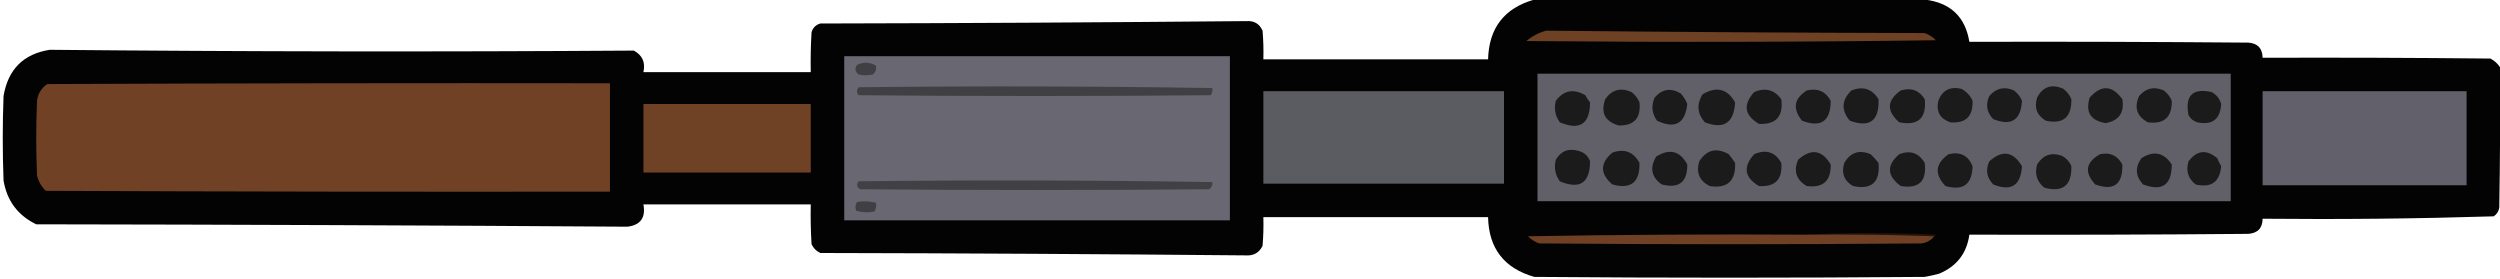 <?xml version="1.0" encoding="UTF-8" standalone="no"?>
<svg
   version="1.1"
   width="214.911"
   height="24"
   style="clip-rule:evenodd;fill-rule:evenodd;image-rendering:optimizeQuality;shape-rendering:geometricPrecision;text-rendering:geometricPrecision"
   id="svg170"
   sodipodi:docname="Ithaca_M37 (1).svg"
   inkscape:version="1.1.2 (0a00cf5339, 2022-02-04)"
   xmlns:inkscape="http://www.inkscape.org/namespaces/inkscape"
   xmlns:sodipodi="http://sodipodi.sourceforge.net/DTD/sodipodi-0.dtd"
   xmlns="http://www.w3.org/2000/svg"
   xmlns:svg="http://www.w3.org/2000/svg">
  <defs
     id="defs174" />
  <sodipodi:namedview
     id="namedview172"
     pagecolor="#505050"
     bordercolor="#ffffff"
     borderopacity="1"
     inkscape:pageshadow="0"
     inkscape:pageopacity="0"
     inkscape:pagecheckerboard="1"
     showgrid="false"
     inkscape:zoom="5.6181528"
     inkscape:cx="106.26268"
     inkscape:cy="40.582734"
     inkscape:window-width="2560"
     inkscape:window-height="1372"
     inkscape:window-x="0"
     inkscape:window-y="0"
     inkscape:window-maximized="1"
     inkscape:current-layer="svg170" />
  <g
     id="g1165"
     transform="matrix(0,0.137,-0.137,0,228.137,-99.771)">
    <g
       id="g1077">
      <g
         id="g4">
        <path
           style="opacity:0.986"
           fill="#010000"
           d="m 770.5,96.5 c 29.335,-0.167 58.669,0 88,0.5 2.348,0.346 4.181,1.512 5.5,3.5 1.486,48.274 1.986,96.607 1.5,145 5.888,0.053 9.055,3.053 9.5,9 0.5,58.332 0.667,116.666 0.5,175 11.723,1.626 19.89,7.959 24.5,19 0.794,2.971 1.461,5.971 2,9 0.667,81.667 0.667,163.333 0,245 -5.409,18.916 -17.909,28.583 -37.5,29 0,47 0,94 0,141 6.009,-0.166 12.009,10e-4 18,0.5 4.323,2.106 6.323,5.606 6,10.5 -0.823,88.989 -1.323,177.99 -1.5,267 -1.167,2.5 -3,4.33 -5.5,5.5 -8.327,0.5 -16.66,0.67 -25,0.5 0,35 0,70 0,105 8.315,-1.53 12.981,1.81 14,10 -0.826,123.66 -1.326,247.32 -1.5,371 -5.605,11.56 -14.771,18.39 -27.5,20.5 -17.667,0.67 -35.333,0.67 -53,0 -16.746,-2.83 -26.413,-12.49 -29,-29 1.158,-122.18 1.325,-244.34 0.5,-366.5 2.91,-5.36 7.41,-7.36 13.5,-6 0,-35 0,-70 0,-105 -8.34,0.17 -16.673,0 -25,-0.5 -2.833,-0.83 -4.667,-2.67 -5.5,-5.5 -0.178,-89.18 -0.678,-178.343 -1.5,-267.5 -0.302,-4.732 1.698,-8.065 6,-10 5.991,-0.499 11.991,-0.666 18,-0.5 0,-47 0,-94 0,-141 -19.671,-0.515 -32.171,-10.182 -37.5,-29 -0.667,-81.667 -0.667,-163.333 0,-245 1.914,-16.077 10.747,-25.41 26.5,-28 -0.167,-58.334 0,-116.668 0.5,-175 0.403,-5.903 3.57,-8.903 9.5,-9 -0.167,-47.668 0,-95.334 0.5,-143 1.36,-2.523 3.193,-4.523 5.5,-6 z"
           id="path2" />
      </g>
    </g>
    <g
       id="g8">
      <path
         style="opacity:1"
         fill="#62606a"
         d="m 785.5,117.5 c 19.667,0 39.333,0 59,0 0,42.667 0,85.333 0,128 -19.667,0 -39.333,0 -59,0 0,-42.667 0,-85.333 0,-128 z"
         id="path6" />
    </g>
    <g
       id="g12">
      <path
         style="opacity:1"
         fill="#616068"
         d="m 774.5,265.5 c 26.667,0 53.333,0 80,0 0,145 0,290 0,435 -26.667,0 -53.333,0 -80,0 0,-145 0,-290 0,-435 z"
         id="path10" />
    </g>
    <g
       id="g16">
      <path
         style="opacity:1"
         fill="#1b1b1b"
         d="m 793.5,271.5 c 9.603,0.531 13.437,5.531 11.5,15 -0.774,2.439 -2.274,4.273 -4.5,5.5 -12.254,2.321 -17.087,-2.512 -14.5,-14.5 1.707,-3.09 4.207,-5.09 7.5,-6 z"
         id="path14" />
    </g>
    <g
       id="g20">
      <path
         style="opacity:1"
         fill="#1b1b1b"
         d="m 832.5,271.5 c 9.924,0.825 13.757,6.158 11.5,16 -3.699,4.772 -8.533,6.272 -14.5,4.5 -6.975,-5.251 -7.642,-11.251 -2,-18 1.815,-0.757 3.481,-1.59 5,-2.5 z"
         id="path18" />
    </g>
    <g
       id="g24">
      <path
         style="opacity:1"
         fill="#1b1b1b"
         d="m 791.5,302.5 c 10.328,-0.174 14.828,4.826 13.5,15 -3.741,6.923 -9.241,8.756 -16.5,5.5 -4.964,-4.273 -6.13,-9.439 -3.5,-15.5 1.805,-2.326 3.972,-3.992 6.5,-5 z"
         id="path22" />
    </g>
    <g
       id="g28">
      <path
         style="opacity:1"
         fill="#1b1b1b"
         d="m 831.5,302.5 c 12.842,0.024 17.009,6.024 12.5,18 -5.227,4.818 -10.727,5.151 -16.5,1 -4.915,-7.706 -3.582,-14.039 4,-19 z"
         id="path26" />
    </g>
    <g
       id="g32">
      <path
         style="opacity:1"
         fill="#1b1b1c"
         d="m 790.5,333.5 c 8.479,-1.343 13.479,2.157 15,10.5 -1.546,9.438 -6.88,12.772 -16,10 -8.176,-7.274 -7.843,-14.108 1,-20.5 z"
         id="path30" />
    </g>
    <g
       id="g36">
      <path
         style="opacity:1"
         fill="#1b1b1b"
         d="m 831.5,333.5 c 12.507,-0.294 16.674,5.372 12.5,17 -7.6,7.022 -13.934,6.022 -19,-3 -1.331,-6.337 0.836,-11.003 6.5,-14 z"
         id="path34" />
    </g>
    <g
       id="g40">
      <path
         style="opacity:1"
         fill="#1b1b1b"
         d="m 790.5,365.5 c 11.345,-0.17 15.845,5.164 13.5,16 -3.277,5.609 -8.11,7.442 -14.5,5.5 -6.921,-3.648 -8.754,-9.148 -5.5,-16.5 1.805,-2.326 3.972,-3.992 6.5,-5 z"
         id="path38" />
    </g>
    <g
       id="g44">
      <path
         style="opacity:1"
         fill="#1b1b1b"
         d="m 832.5,365.5 c 12.166,-0.315 16.666,5.352 13.5,17 -3.788,4.653 -8.622,6.153 -14.5,4.5 -6.011,-3.7 -7.844,-8.866 -5.5,-15.5 1.494,-2.814 3.66,-4.814 6.5,-6 z"
         id="path42" />
    </g>
    <g
       id="g48">
      <path
         style="opacity:1"
         fill="#1b1b1b"
         d="m 791.5,396.5 c 12.177,0.689 16.01,6.689 11.5,18 -4.253,4.126 -9.087,4.959 -14.5,2.5 -4.964,-4.273 -6.13,-9.439 -3.5,-15.5 1.805,-2.326 3.972,-3.992 6.5,-5 z"
         id="path46" />
    </g>
    <g
       id="g52">
      <path
         style="opacity:1"
         fill="#1b1b1b"
         d="m 832.5,396.5 c 12.196,0.733 16.029,6.733 11.5,18 -4.253,4.126 -9.087,4.959 -14.5,2.5 -7.291,-8.084 -6.291,-14.917 3,-20.5 z"
         id="path50" />
    </g>
    <g
       id="g56">
      <path
         style="opacity:1"
         fill="#1b1b1b"
         d="m 791.5,427.5 c 9.85,-0.319 14.35,4.347 13.5,14 -2.253,6.426 -6.753,8.926 -13.5,7.5 -6.648,-2.574 -9.148,-7.407 -7.5,-14.5 1.767,-3.272 4.267,-5.605 7.5,-7 z"
         id="path54" />
    </g>
    <g
       id="g60">
      <path
         style="opacity:1"
         fill="#1b1b1b"
         d="m 832.5,427.5 c 11.468,0.263 15.634,5.929 12.5,17 -7.46,7.089 -14.127,6.423 -20,-2 -1.711,-7.246 0.789,-12.246 7.5,-15 z"
         id="path58" />
    </g>
    <g
       id="g64">
      <path
         style="opacity:1"
         fill="#24140b"
         d="m 876.5,451.5 c -0.998,27.162 -1.331,54.495 -1,82 -1.329,-27.503 -1.329,-55.17 0,-83 0.607,0.124 0.94,0.457 1,1 z"
         id="path62" />
    </g>
    <g
       id="g68">
      <path
         style="opacity:1"
         fill="#1b1b1b"
         d="m 790.5,457.5 c 11.989,-1.177 16.822,4.156 14.5,16 -7.153,8.162 -13.819,7.828 -20,-1 -1.913,-6.53 -0.08,-11.53 5.5,-15 z"
         id="path66" />
    </g>
    <g
       id="g72">
      <path
         style="opacity:1"
         fill="#1b1b1b"
         d="m 830.5,457.5 c 11.489,-1.345 16.323,3.655 14.5,15 -6.357,8.768 -13.023,9.102 -20,1 -2.635,-6.93 -0.802,-12.263 5.5,-16 z"
         id="path70" />
    </g>
    <g
       id="g76">
      <path
         style="opacity:1"
         fill="#1b1b1b"
         d="m 790.5,486.5 c 13.557,-0.512 18.057,5.488 13.5,18 -6.62,5.562 -12.953,5.228 -19,-1 -2.85,-7.281 -1.017,-12.947 5.5,-17 z"
         id="path74" />
    </g>
    <g
       id="g80">
      <path
         style="opacity:1"
         fill="#1b1b1b"
         d="m 830.5,486.5 c 12.115,-1.058 16.949,4.276 14.5,16 -3.277,5.609 -8.11,7.442 -14.5,5.5 -6.615,-3.843 -8.448,-9.343 -5.5,-16.5 1.73,-1.902 3.563,-3.569 5.5,-5 z"
         id="path78" />
    </g>
    <g
       id="g84">
      <path
         style="opacity:1"
         fill="#1b1b1b"
         d="m 791.5,516.5 c 12.861,0.068 17.027,6.068 12.5,18 -7.502,6.072 -13.835,5.072 -19,-3 -1.593,-6.801 0.574,-11.801 6.5,-15 z"
         id="path82" />
    </g>
    <g
       id="g88">
      <path
         style="opacity:1"
         fill="#1b1b1b"
         d="m 831.5,516.5 c 10.307,-0.194 14.807,4.806 13.5,15 -3.843,6.615 -9.343,8.448 -16.5,5.5 -7.268,-8.214 -6.268,-15.047 3,-20.5 z"
         id="path86" />
    </g>
    <g
       id="g92">
      <path
         style="opacity:1"
         fill="#6e4024"
         d="m 753.5,450.5 c 1.166,85.499 1.332,171.166 0.5,257 -3.102,-3.705 -5.269,-7.872 -6.5,-12.5 0.829,-79.139 1.329,-158.305 1.5,-237.5 1.012,-2.702 2.512,-5.035 4.5,-7 z"
         id="path90" />
    </g>
    <g
       id="g96">
      <path
         style="opacity:1"
         fill="#1b1b1b"
         d="m 790.5,547.5 c 10.813,-1.348 15.979,3.319 15.5,14 -5.386,9.177 -12.053,10.177 -20,3 -2.944,-6.976 -1.444,-12.642 4.5,-17 z"
         id="path94" />
    </g>
    <g
       id="g100">
      <path
         style="opacity:1"
         fill="#1b1b1b"
         d="m 830.5,547.5 c 10.308,-0.857 15.141,3.809 14.5,14 -5.386,9.177 -12.053,10.177 -20,3 -3.215,-7.49 -1.381,-13.157 5.5,-17 z"
         id="path98" />
    </g>
    <g
       id="g104">
      <path
         style="opacity:1"
         fill="#1b1b1b"
         d="m 792.5,576.5 c 12.923,0.736 17.089,7.069 12.5,19 -5.378,4.744 -11.211,5.244 -17.5,1.5 -5.287,-8.773 -3.62,-15.606 5,-20.5 z"
         id="path102" />
    </g>
    <g
       id="g108">
      <path
         style="opacity:1"
         fill="#1b1b1b"
         d="m 830.5,576.5 c 11.365,-0.472 16.199,4.862 14.5,16 -3.323,6.408 -8.489,8.575 -15.5,6.5 -7.292,-4.676 -8.792,-10.842 -4.5,-18.5 1.812,-1.477 3.645,-2.81 5.5,-4 z"
         id="path106" />
    </g>
    <g
       id="g112">
      <path
         style="opacity:1"
         fill="#1b1b1b"
         d="m 793.5,606.5 c 12.337,1.336 15.837,7.67 10.5,19 -4.551,3.256 -9.384,3.756 -14.5,1.5 -5.483,-4.755 -6.316,-10.255 -2.5,-16.5 2.013,-1.748 4.18,-3.082 6.5,-4 z"
         id="path110" />
    </g>
    <g
       id="g116">
      <path
         style="opacity:1"
         fill="#1b1b1b"
         d="m 831.5,606.5 c 11.051,-0.111 15.217,5.222 12.5,16 -4.599,6.562 -10.432,7.729 -17.5,3.5 -5.229,-8.466 -3.562,-14.966 5,-19.5 z"
         id="path114" />
    </g>
    <g
       id="g120">
      <path
         style="opacity:1"
         fill="#6f4024"
         d="m 876.5,451.5 c 2.513,2.033 4.013,4.699 4.5,8 0.667,80 0.667,160 0,240 -1.001,2.673 -2.501,5.007 -4.5,7 -1,-57.663 -1.333,-115.329 -1,-173 -0.331,-27.505 0.002,-54.838 1,-82 z"
         id="path118" />
    </g>
    <g
       id="g124">
      <path
         style="opacity:1"
         fill="#1b1b1b"
         d="m 792.5,636.5 c 9.826,-1.001 14.659,3.333 14.5,13 -2.511,8.667 -8.011,11.501 -16.5,8.5 -5.986,-4.168 -7.486,-9.668 -4.5,-16.5 1.805,-2.326 3.972,-3.992 6.5,-5 z"
         id="path122" />
    </g>
    <g
       id="g128">
      <path
         style="opacity:1"
         fill="#1b1b1b"
         d="m 830.5,636.5 c 12.166,-0.315 16.666,5.352 13.5,17 -6.695,7.845 -13.362,7.845 -20,0 -2.634,-7.608 -0.467,-13.275 6.5,-17 z"
         id="path126" />
    </g>
    <g
       id="g132">
      <path
         style="opacity:1"
         fill="#1b1b1b"
         d="m 792.5,667.5 c 13.621,0.12 17.788,6.454 12.5,19 -4.025,2.893 -8.525,3.726 -13.5,2.5 -6.598,-4.953 -7.765,-11.12 -3.5,-18.5 1.652,-0.899 3.152,-1.899 4.5,-3 z"
         id="path130" />
    </g>
    <g
       id="g136">
      <path
         fill="#1b1b1b"
         d="m 829.5,667.5 c 13.621,0.12 17.788,6.454 12.5,19 -4.025,2.893 -8.525,3.726 -13.5,2.5 -5.609,-3.277 -7.442,-8.11 -5.5,-14.5 1.018,-3.515 3.185,-5.848 6.5,-7 z"
         id="path134"
         style="opacity:1" />
    </g>
    <g
       id="g140">
      <path
         style="opacity:1"
         fill="#5b5b62"
         d="m 785.5,721.5 c 19.333,0 38.667,0 58,0 0,50.333 0,100.667 0,151 -19.333,0 -38.667,0 -58,0 0,-50.333 0,-100.667 0,-151 z"
         id="path138" />
    </g>
    <g
       id="g144">
      <path
         style="opacity:1"
         fill="#696772"
         d="m 763.5,893.5 c 34.333,0 68.667,0 103,0 0,80.667 0,161.33 0,242 -34.333,0 -68.667,0 -103,0 0,-80.67 0,-161.333 0,-242 z"
         id="path142" />
    </g>
    <g
       id="g148">
      <path
         style="opacity:1"
         fill="#403f44"
         d="m 783.5,904.5 c 1.644,-0.214 3.144,0.12 4.5,1 0.667,73.667 0.667,147.33 0,221 -1.667,1.33 -3.333,1.33 -5,0 -0.83,-74.07 -0.663,-148.07 0.5,-222 z"
         id="path146" />
    </g>
    <g
       id="g152">
      <path
         style="opacity:1"
         fill="#414045"
         d="m 842.5,904.5 c 1.89,-0.203 3.39,0.463 4.5,2 0.667,73 0.667,146 0,219 -1.312,2.16 -2.978,2.49 -5,1 -0.83,-74.07 -0.663,-148.07 0.5,-222 z"
         id="path150" />
    </g>
    <g
       id="g156">
      <path
         style="opacity:1"
         fill="#403f44"
         d="m 769.5,1115.5 c 2.222,-0.32 4.056,0.34 5.5,2 0.667,3 0.667,6 0,9 -1.67,2.2 -3.67,2.53 -6,1 -2.009,-4.11 -1.843,-8.11 0.5,-12 z"
         id="path154" />
    </g>
    <g
       id="g160">
      <path
         style="opacity:1"
         fill="#403f44"
         d="m 855.5,1115.5 c 1.967,-0.24 3.801,0.09 5.5,1 0.793,3.92 0.626,7.76 -0.5,11.5 -1.941,0.74 -3.774,0.58 -5.5,-0.5 -0.694,-4.05 -0.527,-8.05 0.5,-12 z"
         id="path158" />
    </g>
    <g
       id="g164">
      <path
         style="opacity:1"
         fill="#704225"
         d="m 793.5,1156.5 c 14.333,0 28.667,0 43,0 0,35 0,70 0,105 -14.333,0 -28.667,0 -43,0 0,-35 0,-70 0,-105 z"
         id="path162" />
    </g>
    <g
       id="g168">
      <path
         style="opacity:1"
         fill="#704125"
         d="m 780.5,1282.5 c 22.667,0 45.333,0 68,0 0.167,118 0,236 -0.5,354 -2.626,2.73 -5.793,4.56 -9.5,5.5 -15.667,0.67 -31.333,0.67 -47,0 -4.567,-0.59 -8.067,-2.76 -10.5,-6.5 -0.5,-117.67 -0.667,-235.33 -0.5,-353 z"
         id="path166" />
    </g>
  </g>
</svg>
